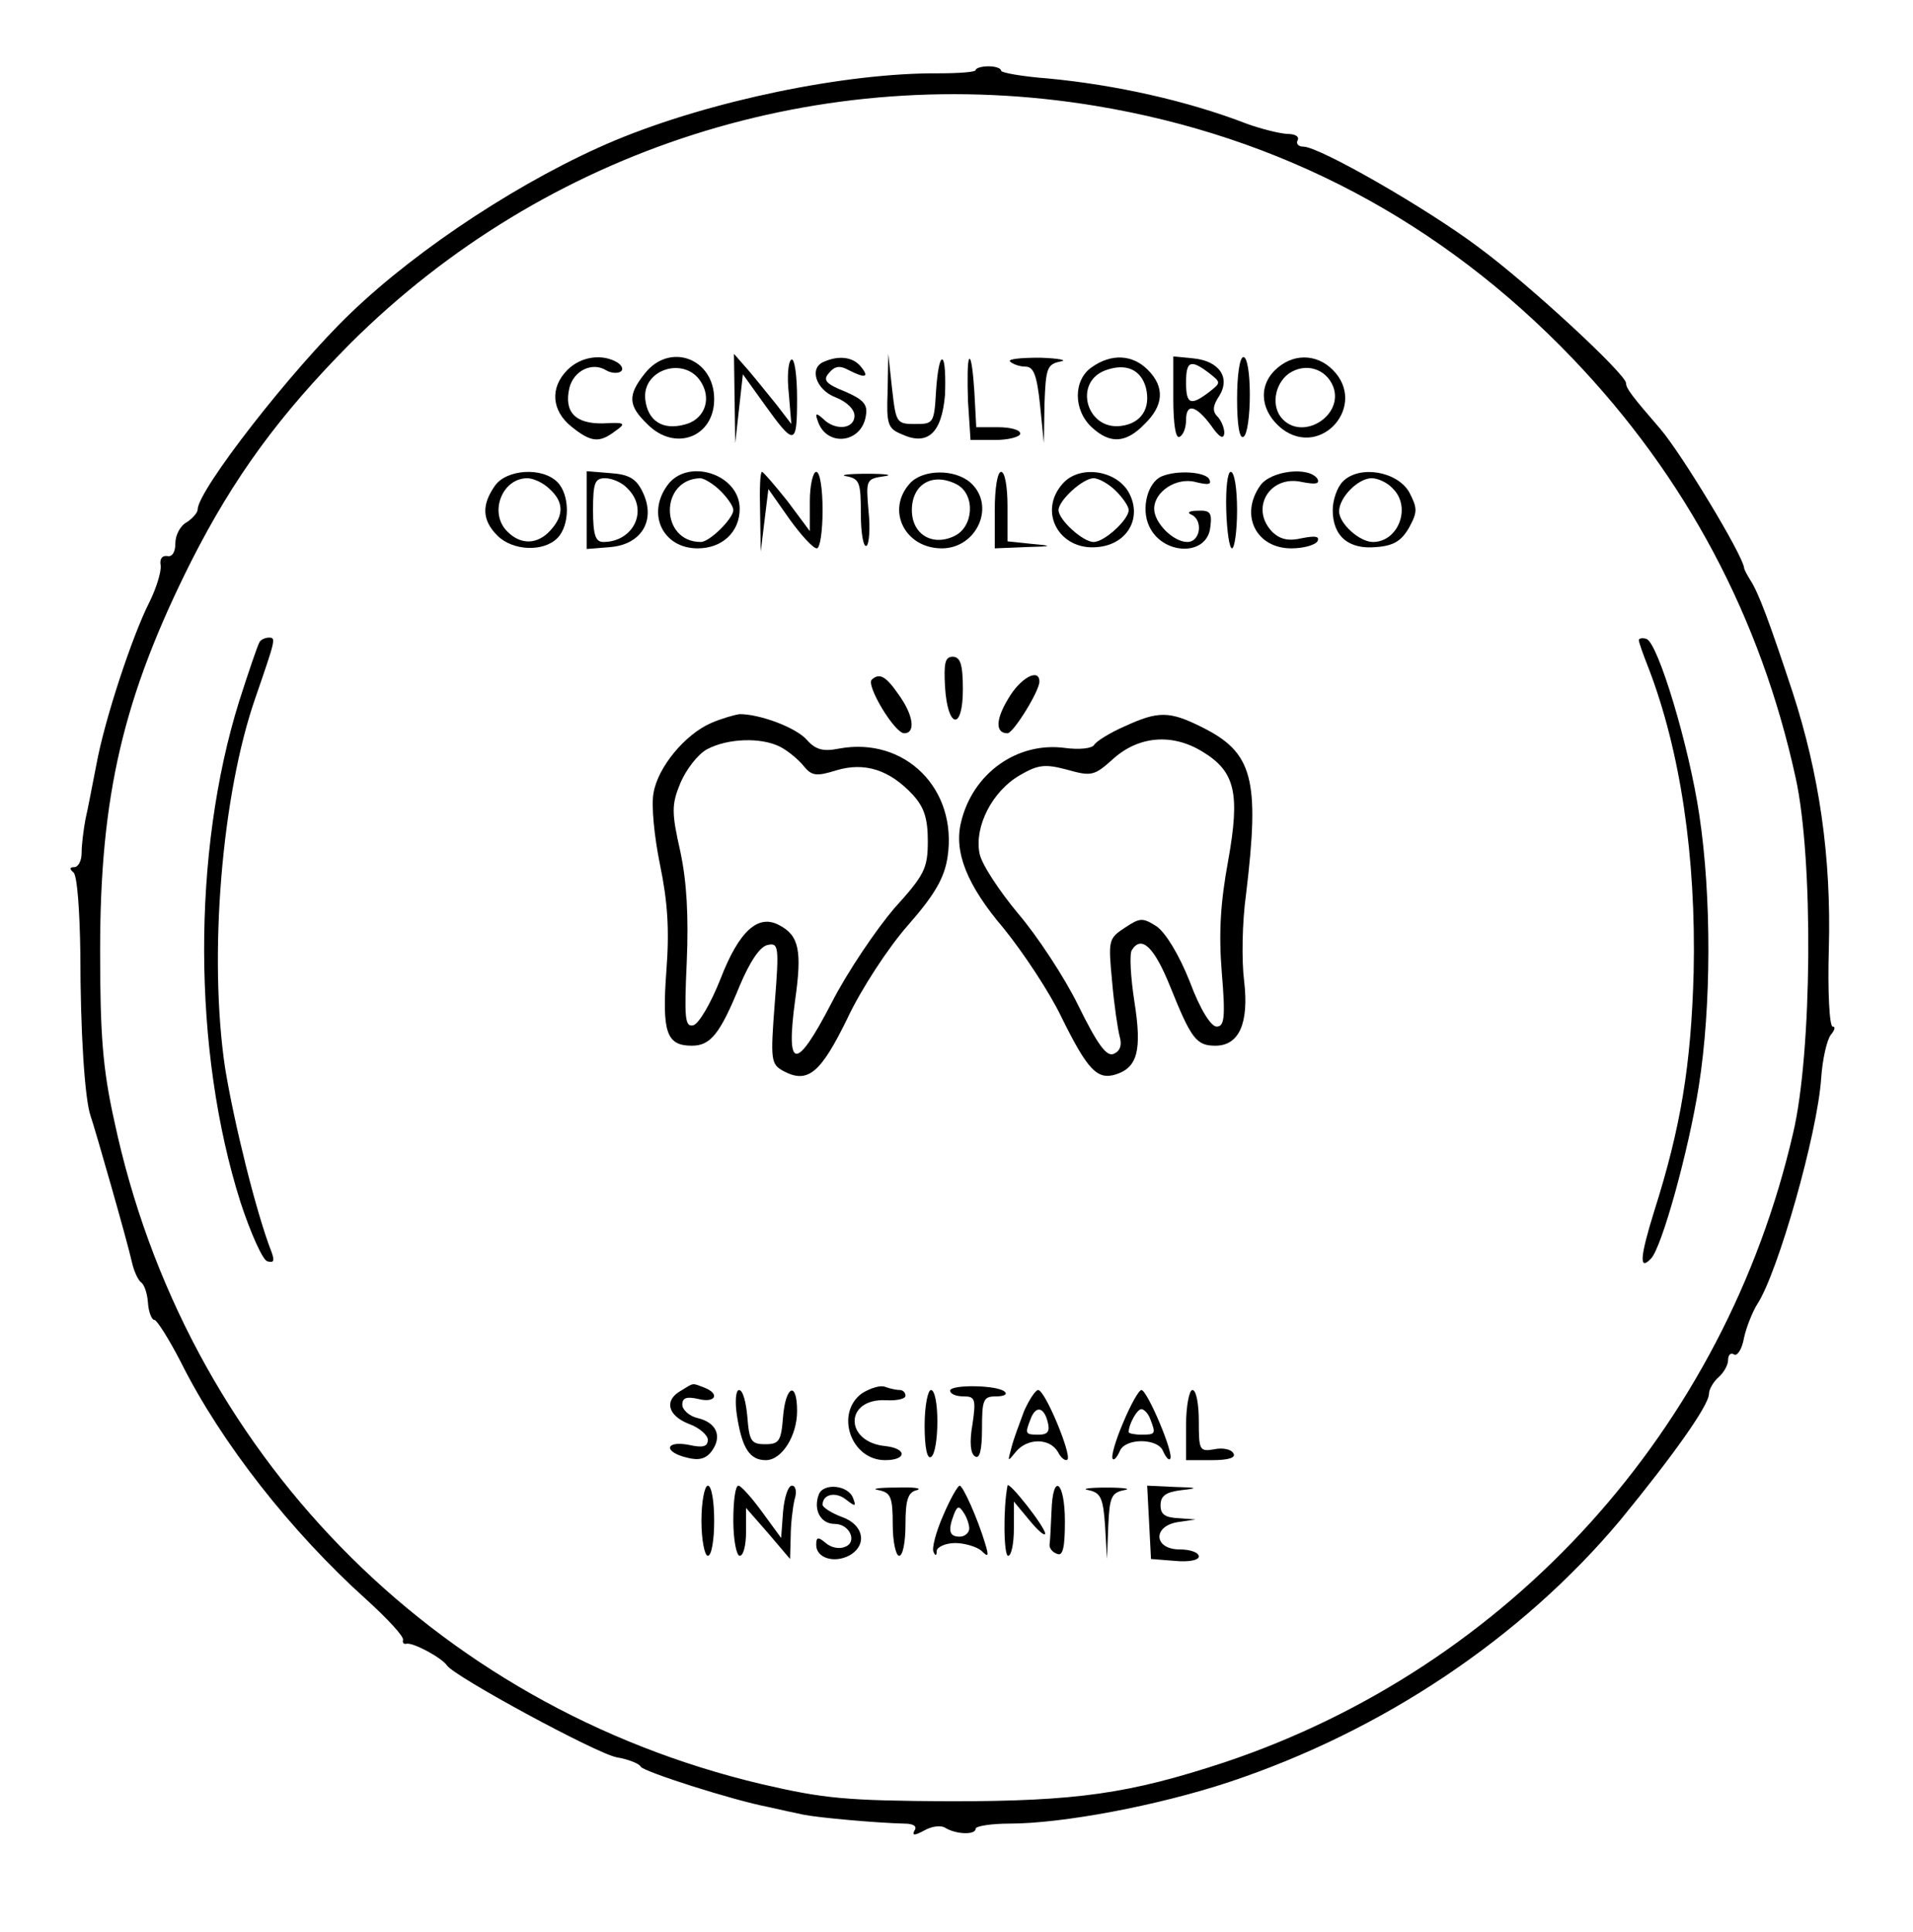 <?xml version="1.0" standalone="no"?>
<!DOCTYPE svg PUBLIC "-//W3C//DTD SVG 20010904//EN"
 "http://www.w3.org/TR/2001/REC-SVG-20010904/DTD/svg10.dtd">
<svg version="1.0" xmlns="http://www.w3.org/2000/svg"
 width="300pt" height="303pt" viewBox="0 0 300 303"
 preserveAspectRatio="xMidYMid meet">
<g transform="translate(0,303) scale(0.1,-0.1)"
fill="#000000" stroke="none">
<path d="M1530 2920 c0 -3 -26 -5 -58 -5 -146 1 -358 -43 -507 -105 -141 -59
-308 -168 -415 -271 -92 -88 -240 -278 -240 -308 0 -5 -8 -14 -17 -20 -10 -5
-18 -20 -18 -33 0 -14 -5 -22 -13 -20 -8 1 -12 -5 -10 -15 1 -10 -7 -36 -18
-58 -26 -51 -70 -183 -83 -255 -6 -30 -13 -68 -17 -85 -3 -16 -6 -40 -6 -52 0
-13 -5 -23 -12 -23 -7 0 -7 -3 -1 -8 6 -4 10 -59 11 -127 0 -125 7 -229 16
-255 7 -20 58 -198 65 -230 3 -14 10 -28 14 -31 5 -3 10 -17 11 -32 1 -15 6
-27 10 -27 4 0 23 -30 42 -67 63 -126 173 -266 291 -372 33 -30 59 -58 57 -63
-1 -4 1 -7 5 -6 10 3 56 -22 64 -34 11 -17 234 -138 266 -144 18 -3 36 -10 38
-15 6 -8 143 -52 200 -63 17 -4 41 -9 55 -12 25 -5 116 -13 158 -14 14 0 21
-4 16 -11 -4 -8 0 -8 15 0 12 7 27 9 34 4 17 -10 47 -11 47 -1 0 4 24 8 53 8
83 0 232 28 344 65 241 80 459 226 614 411 82 100 139 180 139 198 0 7 7 19
15 26 8 7 15 19 15 27 0 8 4 12 9 9 5 -4 13 8 16 26 4 18 14 42 21 53 32 49
94 266 100 354 2 30 9 60 15 68 6 7 8 13 3 13 -5 0 -8 55 -6 122 4 144 -15
274 -57 403 -36 109 -53 155 -66 175 -5 8 -10 17 -10 20 -3 21 -97 177 -131
217 -45 52 -54 64 -54 72 0 14 -151 154 -231 213 -81 61 -250 158 -275 158 -8
0 -12 5 -9 10 3 6 -4 10 -17 10 -13 1 -41 8 -63 16 -93 36 -206 61 -312 71
-40 3 -73 9 -73 12 0 4 -9 7 -20 7 -11 0 -20 -3 -20 -6z m188 -56 c290 -48
542 -181 748 -396 178 -186 295 -406 350 -658 28 -127 26 -430 -4 -557 -107
-464 -444 -837 -892 -987 -149 -49 -231 -61 -430 -61 -164 1 -197 4 -296 27
-515 122 -905 522 -1015 1041 -18 81 -22 135 -22 267 0 242 36 397 143 610 67
132 138 229 249 341 307 306 739 444 1169 373z"/>
<path d="M890 2450 c-28 -28 -25 -64 6 -89 31 -25 44 -26 69 -7 17 12 16 14
-19 12 -44 -1 -62 18 -53 56 7 27 36 41 58 27 7 -4 17 -5 22 -2 5 3 3 9 -4 14
-24 15 -58 10 -79 -11z"/>
<path d="M1011 2444 c-27 -34 -26 -50 4 -79 43 -44 105 -21 105 39 0 64 -70
90 -109 40z m90 -16 c15 -27 2 -57 -28 -64 -34 -9 -57 6 -61 39 -6 49 65 70
89 25z"/>
<path d="M1152 2405 l1 -70 6 54 6 54 33 -46 c48 -67 52 -67 52 8 0 36 -4 64
-9 61 -5 -3 -7 -27 -4 -53 l4 -48 -23 30 c-13 16 -33 41 -45 55 l-22 25 1 -70z"/>
<path d="M1293 2463 c-25 -9 -14 -44 17 -56 18 -7 30 -19 30 -29 0 -21 -30
-24 -49 -5 -11 10 -13 9 -9 -2 13 -43 70 -37 76 8 3 17 -5 25 -33 37 -30 12
-35 18 -25 29 9 11 17 12 30 5 27 -14 34 -12 20 5 -12 15 -34 18 -57 8z"/>
<path d="M1392 2417 c-2 -52 0 -59 22 -68 41 -19 63 2 68 62 1 28 0 53 -4 55
-4 3 -8 -19 -10 -48 -3 -52 -4 -53 -33 -53 -29 0 -30 2 -36 55 l-6 55 -1 -58z"/>
<path d="M1520 2467 c-3 -3 -3 -33 -2 -66 l4 -61 39 0 c21 0 39 5 39 10 0 6
-16 10 -35 10 l-34 0 -3 56 c-2 31 -5 54 -8 51z"/>
<path d="M1584 2463 c4 -4 15 -8 24 -8 13 0 18 -13 23 -60 l6 -60 1 62 c2 55
4 62 25 66 12 2 -2 5 -32 6 -30 0 -51 -2 -47 -6z"/>
<path d="M1712 2454 c-29 -20 -29 -67 0 -94 29 -27 54 -25 83 5 30 29 32 58 5
85 -24 24 -57 26 -88 4z m85 -32 c8 -32 -7 -56 -39 -60 -54 -7 -75 68 -25 87
32 12 56 2 64 -27z"/>
<path d="M1840 2405 c0 -42 4 -64 10 -60 6 3 10 15 10 26 0 27 15 24 39 -8 13
-19 20 -23 21 -12 0 8 -5 20 -11 26 -8 8 -7 17 3 32 18 29 0 55 -41 59 l-31 3
0 -66z m56 40 c19 -15 19 -15 0 -30 -29 -22 -36 -19 -36 15 0 34 7 37 36 15z"/>
<path d="M1940 2404 c0 -41 4 -63 10 -59 6 3 10 33 10 66 0 33 -4 59 -10 59
-6 0 -10 -29 -10 -66z"/>
<path d="M1999 2449 c-27 -27 -21 -66 12 -92 62 -46 134 38 79 93 -26 26 -64
26 -91 -1z m92 -26 c16 -44 -46 -84 -79 -51 -19 19 -14 55 9 72 26 18 59 8 70
-21z"/>
<path d="M776 2268 c-21 -30 -20 -54 4 -78 24 -24 72 -26 94 -4 20 20 20 68 0
88 -24 24 -80 20 -98 -6z m86 -5 c22 -20 23 -41 1 -65 -20 -22 -46 -23 -67 -2
-30 29 -9 84 31 84 9 0 25 -7 35 -17z"/>
<path d="M920 2230 l0 -61 37 3 c49 4 72 42 51 86 -10 21 -21 28 -51 30 l-37
3 0 -61z m64 34 c34 -33 10 -84 -38 -84 -12 0 -16 11 -16 50 0 43 3 50 19 50
11 0 27 -7 35 -16z"/>
<path d="M1046 2268 c-32 -45 -6 -98 48 -98 39 0 66 26 66 62 0 55 -83 81
-114 36z m84 -8 c11 -11 20 -24 20 -30 0 -13 -37 -50 -51 -50 -64 0 -65 98 -1
100 6 0 21 -9 32 -20z"/>
<path d="M1192 2228 l1 -63 6 49 6 49 33 -47 c18 -25 37 -46 43 -46 5 0 9 27
9 60 0 33 -4 60 -10 60 -5 0 -10 -21 -10 -46 l0 -47 -35 47 c-20 25 -38 46
-40 46 -3 0 -4 -28 -3 -62z"/>
<path d="M1328 2283 c20 -4 22 -10 22 -59 0 -30 4 -53 9 -50 4 3 6 28 3 55 -4
48 -4 50 24 54 16 2 4 4 -26 4 -30 0 -45 -2 -32 -4z"/>
<path d="M1427 2272 c-38 -42 -8 -102 50 -102 55 0 85 67 45 103 -25 22 -75
21 -95 -1z m74 -2 c29 -16 26 -67 -5 -81 -34 -16 -66 3 -66 41 0 41 33 60 71
40z"/>
<path d="M1560 2230 l0 -60 48 2 c43 1 44 2 10 5 l-38 4 0 55 c0 30 -4 54 -10
54 -6 0 -10 -27 -10 -60z"/>
<path d="M1667 2272 c-40 -44 -6 -106 54 -100 47 4 71 46 49 86 -20 35 -77 43
-103 14z m83 -12 c11 -11 20 -24 20 -30 0 -15 -38 -50 -55 -50 -17 0 -55 35
-55 50 0 15 38 50 55 50 8 0 24 -9 35 -20z"/>
<path d="M1822 2283 c-22 -9 -33 -50 -20 -78 21 -46 91 -48 96 -2 3 23 0 27
-20 26 -13 0 -17 -3 -10 -6 19 -8 15 -43 -6 -43 -22 0 -52 30 -52 52 0 27 35
50 65 42 20 -5 26 -4 21 5 -7 11 -50 14 -74 4z"/>
<path d="M1923 2230 c1 -33 5 -60 9 -60 4 0 8 27 8 60 0 33 -4 60 -10 60 -5 0
-8 -27 -7 -60z"/>
<path d="M1976 2268 c-32 -46 -6 -98 49 -98 19 0 37 5 41 11 4 8 -3 9 -24 5
-21 -5 -34 -2 -46 9 -37 37 -5 91 46 79 21 -4 28 -3 24 5 -13 20 -74 13 -90
-11z"/>
<path d="M2106 2275 c-9 -9 -16 -29 -16 -45 0 -41 25 -62 68 -58 28 2 40 10
52 31 13 24 13 30 0 55 -19 33 -78 43 -104 17z m78 -11 c30 -29 9 -84 -31 -84
-21 0 -53 29 -53 48 0 22 30 52 51 52 10 0 25 -7 33 -16z"/>
<path d="M407 2023 c-3 -5 -17 -46 -32 -93 -74 -237 -73 -548 2 -785 16 -49
35 -91 42 -93 10 -3 12 0 7 14 -24 61 -59 203 -73 289 -26 173 -6 428 48 582
31 90 32 93 21 93 -6 0 -13 -3 -15 -7z"/>
<path d="M2570 2026 c0 -3 7 -23 15 -43 50 -130 75 -296 71 -478 -4 -145 -20
-243 -62 -375 -22 -71 -24 -94 -5 -74 17 17 59 169 75 270 20 126 20 299 1
425 -16 109 -65 271 -83 277 -6 2 -12 1 -12 -2z"/>
<path d="M1482 1953 c4 -66 28 -70 28 -4 0 39 -4 51 -16 51 -12 0 -14 -10 -12
-47z"/>
<path d="M1367 1964 c-9 -9 36 -84 51 -84 18 0 15 28 -9 61 -20 29 -30 34 -42
23z"/>
<path d="M1581 1934 c-20 -33 -20 -54 -1 -54 9 0 50 66 50 81 0 22 -30 6 -49
-27z"/>
<path d="M1115 1896 c-41 -18 -83 -69 -90 -109 -4 -19 1 -69 10 -113 12 -58
15 -102 10 -167 -7 -96 0 -117 40 -117 29 0 44 18 75 94 16 38 32 62 44 64 17
4 18 -3 11 -91 -7 -91 -6 -96 14 -107 38 -20 58 -3 100 83 21 45 64 111 95
146 42 48 57 74 62 107 16 107 -67 189 -170 170 -25 -5 -37 -2 -51 14 -17 19
-73 40 -105 40 -8 -1 -29 -7 -45 -14z m108 -37 c12 -6 29 -20 37 -30 13 -16
20 -17 52 -7 44 13 83 1 120 -39 17 -19 23 -36 23 -72 0 -43 -5 -53 -53 -106
-28 -33 -73 -99 -98 -148 -56 -108 -72 -106 -57 5 11 77 6 101 -25 117 -33 18
-63 -9 -92 -84 -15 -38 -34 -71 -43 -73 -13 -3 -14 12 -10 100 3 71 0 125 -10
172 -14 62 -14 74 0 108 9 21 27 45 42 53 32 17 84 19 114 4z"/>
<path d="M1764 1891 c-23 -10 -44 -23 -48 -29 -3 -6 -24 -8 -46 -5 -75 10
-145 -40 -163 -117 -11 -46 9 -98 67 -166 30 -37 72 -100 91 -140 41 -83 56
-98 85 -89 34 11 41 38 29 114 -6 39 -8 75 -4 81 15 24 35 5 60 -57 33 -82 41
-93 71 -93 37 0 53 35 45 102 -4 32 -3 92 3 135 22 182 11 223 -70 263 -50 25
-68 25 -120 1z m122 -40 c51 -31 59 -65 40 -171 -12 -65 -15 -113 -10 -175 6
-71 4 -85 -8 -85 -9 0 -26 27 -42 70 -17 43 -38 77 -52 87 -22 14 -26 14 -50
-2 -26 -17 -26 -20 -20 -84 3 -36 9 -76 12 -87 4 -14 0 -23 -10 -27 -11 -4
-25 15 -55 76 -22 45 -65 110 -95 145 -29 35 -57 77 -60 94 -8 42 20 97 63
122 29 17 40 18 74 9 39 -11 43 -10 74 18 40 35 92 39 139 10z"/>
<path d="M1068 849 c-27 -15 -21 -39 12 -52 17 -6 30 -18 30 -25 0 -11 -8 -13
-30 -8 -37 7 -40 -11 -3 -20 19 -5 30 -2 39 10 17 23 8 45 -22 52 -13 3 -24
13 -24 21 0 11 7 13 25 9 27 -7 35 8 9 18 -19 7 -15 8 -36 -5z"/>
<path d="M1352 845 c-43 -31 -18 -105 36 -105 34 0 35 18 1 22 -65 6 -65 75 0
72 17 -1 31 2 31 7 0 5 -4 9 -9 9 -5 0 -15 2 -23 5 -7 3 -23 -2 -36 -10z"/>
<path d="M1490 849 c0 -5 9 -9 21 -9 18 0 20 -4 14 -44 -5 -28 -3 -46 4 -50 7
-5 11 9 11 43 0 46 2 51 22 51 12 0 18 3 14 7 -10 11 -86 12 -86 2z"/>
<path d="M1156 808 c8 -50 20 -68 45 -68 25 0 49 38 49 77 0 48 -18 40 -22 -9
-3 -38 -6 -43 -28 -43 -22 0 -25 5 -28 43 -2 23 -7 42 -13 42 -5 0 -7 -18 -3
-42z"/>
<path d="M1450 794 c0 -34 4 -53 10 -49 6 3 10 28 10 56 0 27 -4 49 -10 49 -5
0 -10 -25 -10 -56z"/>
<path d="M1606 817 c-7 -19 -17 -45 -20 -58 -6 -22 -6 -22 7 -6 18 22 53 22
66 0 5 -10 12 -15 15 -12 7 7 -35 109 -46 109 -4 0 -14 -15 -22 -33z m37 -17
c4 -15 0 -20 -14 -20 -21 0 -22 1 -13 24 8 22 21 20 27 -4z"/>
<path d="M1761 798 c-12 -28 -19 -53 -16 -56 2 -3 7 3 11 12 8 21 60 21 68 0
4 -9 9 -15 11 -12 7 7 -36 108 -45 108 -4 0 -17 -23 -29 -52z m43 6 c9 -23 8
-24 -14 -24 -11 0 -20 2 -20 4 0 12 13 36 20 36 4 0 11 -7 14 -16z"/>
<path d="M1860 795 l0 -55 41 0 c26 0 38 4 33 11 -3 6 -17 9 -30 6 -23 -4 -24
-1 -24 44 0 27 -4 49 -10 49 -5 0 -10 -25 -10 -55z"/>
<path d="M1100 645 c0 -30 5 -55 10 -55 6 0 10 25 10 55 0 30 -4 55 -10 55 -5
0 -10 -25 -10 -55z"/>
<path d="M1150 645 c0 -30 5 -55 10 -55 6 0 10 17 10 38 l0 37 35 -40 34 -40
1 35 c0 19 3 45 6 58 4 12 2 22 -4 22 -6 0 -12 -18 -14 -41 l-3 -41 -30 41
c-16 22 -33 41 -37 41 -5 0 -8 -25 -8 -55z"/>
<path d="M1284 686 c-9 -24 3 -46 25 -46 24 0 36 -29 16 -36 -9 -4 -22 -1 -30
6 -12 10 -15 10 -15 -3 0 -20 27 -29 51 -17 30 16 24 49 -11 61 -16 6 -30 15
-30 19 0 17 21 21 37 8 14 -11 16 -11 11 2 -7 21 -47 25 -54 6z"/>
<path d="M1378 693 c19 -4 22 -11 22 -54 0 -27 5 -49 10 -49 6 0 10 22 10 49
0 39 4 51 18 54 9 3 -5 5 -33 4 -27 0 -40 -2 -27 -4z"/>
<path d="M1479 653 c-11 -25 -18 -51 -15 -57 3 -7 5 -6 5 2 1 6 14 12 29 12
15 0 34 -6 41 -12 11 -11 12 -9 6 11 -12 40 -35 91 -40 91 -3 0 -15 -21 -26
-47z m41 -20 c0 -7 -7 -13 -15 -13 -16 0 -19 9 -9 35 5 13 8 14 15 3 5 -7 9
-19 9 -25z"/>
<path d="M1580 700 c-7 -36 -6 -110 1 -110 5 0 9 19 9 43 l0 42 25 -30 c13
-16 24 -25 24 -20 0 10 -58 84 -59 75z"/>
<path d="M1649 660 c-1 -22 -2 -45 -3 -52 -1 -6 5 -13 12 -15 9 -4 12 11 12
51 0 63 -19 78 -21 16z"/>
<path d="M1707 693 c19 -4 23 -12 26 -56 l3 -52 2 52 c2 45 5 52 25 56 12 2 0
4 -28 4 -27 0 -40 -2 -28 -4z"/>
<path d="M1802 643 l3 -58 38 -3 c21 -2 37 1 37 7 0 6 -13 11 -30 11 -41 0
-43 37 -2 43 l27 4 -27 2 c-21 1 -28 6 -28 20 0 15 8 21 33 24 27 3 26 4 -11
5 l-43 2 3 -57z"/>
</g>
</svg>
